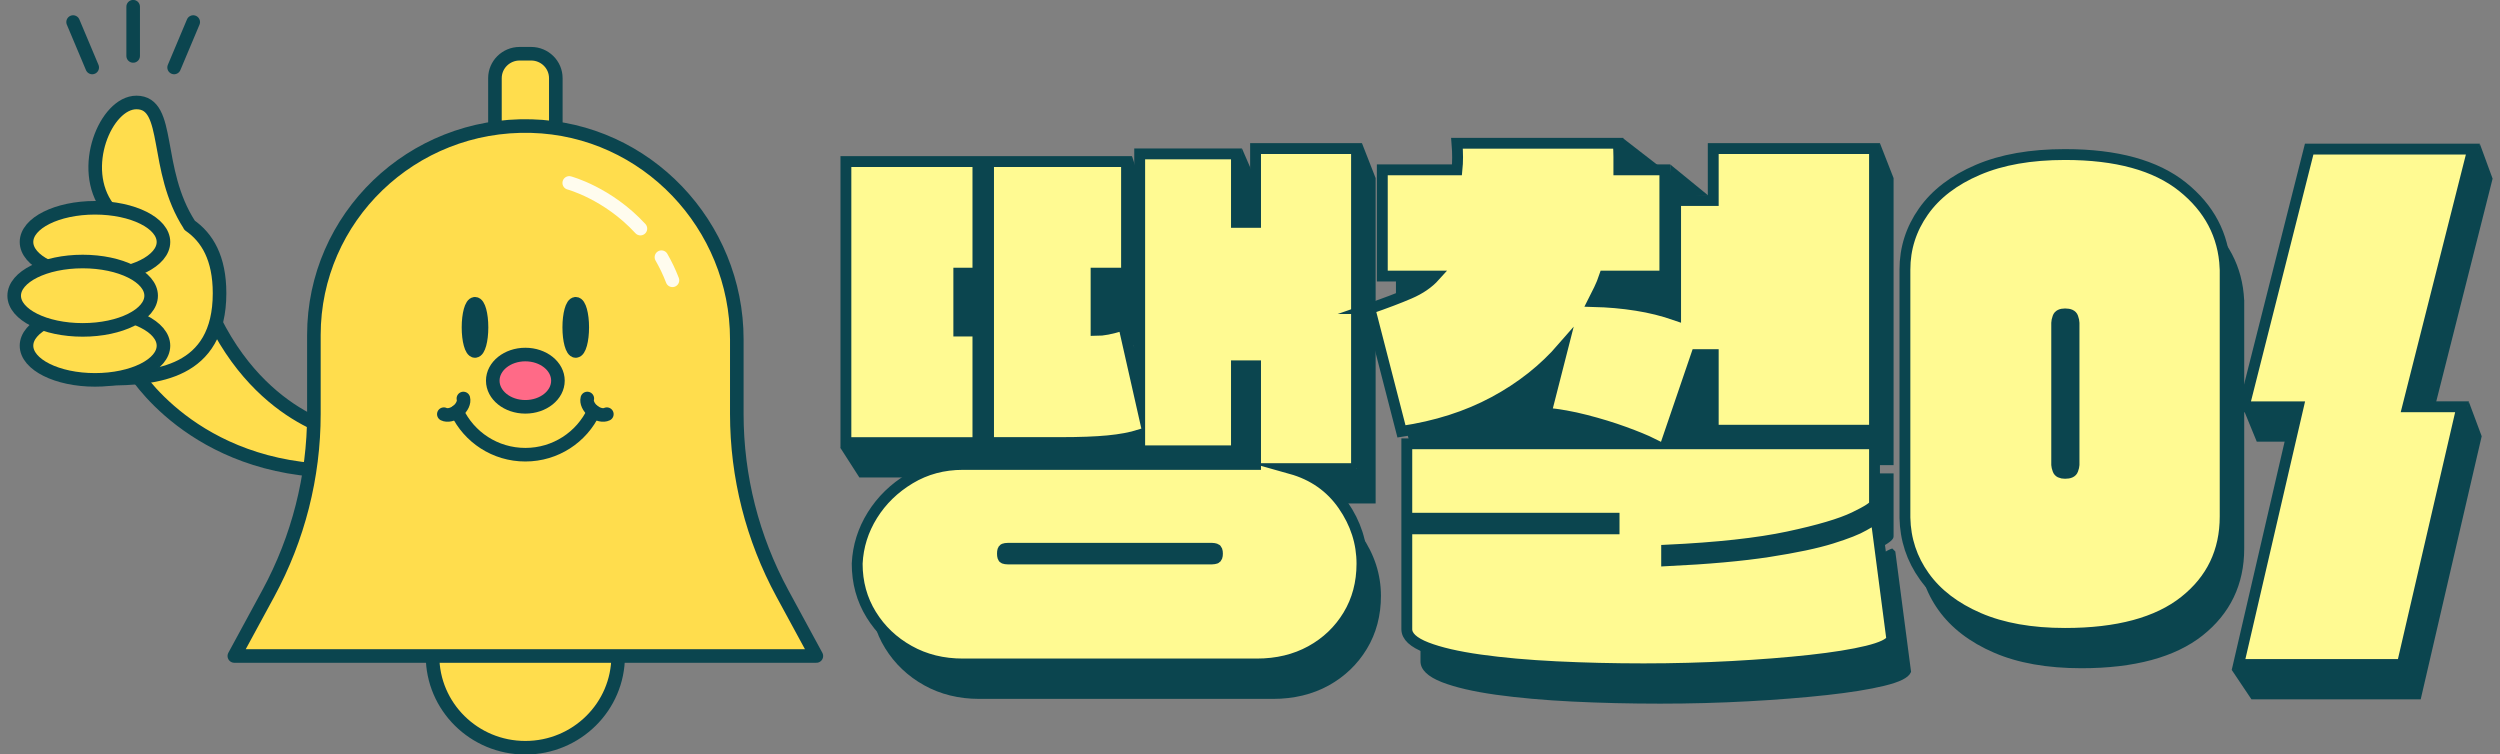 <svg width="169" height="51" viewBox="0 0 169 51" fill="none" xmlns="http://www.w3.org/2000/svg">
<rect x="0" y="0" width="169" height="51" fill="#808080" stroke="none"/>
<g clip-path="url(#clip0_2042_3377)">
<path d="M89.406 34.036H92.993V12.04L92.071 9.685C92.071 9.685 91.756 11.615 91.756 11.681C91.756 11.72 91.836 11.895 91.91 12.04H85.801V17.029H84.876V12.399H84.652L84.84 12.072L83.959 10.04C83.959 10.04 83.779 11.466 83.654 12.399H77.968V27.338L77.197 23.927L77.01 23.982C76.562 24.112 76.198 24.203 75.934 24.257C75.747 24.294 75.563 24.319 75.387 24.33V22.229L76.11 22.298L76.841 23.84L77.035 20.825H77.446V12.918H76.954L77.05 12.181L76.529 10.57C76.529 10.57 76.349 11.985 76.224 12.918H67.748V30.041L67.388 30.07V24.373H66.096V23.009C66.228 23.281 66.382 23.492 66.467 23.256C66.639 22.777 66.83 21.953 66.83 21.728C66.83 21.616 66.782 21.202 66.734 20.821H67.388V12.914H58.097V30.197H57.568C57.524 30.197 56.808 30.273 56.808 30.273L58.093 32.276H67.384V31.366C67.494 31.358 67.616 31.348 67.744 31.34V32.28H72.814C74.106 32.28 75.185 32.24 76.022 32.16C76.756 32.091 77.41 31.979 77.96 31.823V32.839H84.869V27.091H85.794V33.394H66.191C64.844 33.394 63.611 33.724 62.524 34.377C61.441 35.027 60.564 35.88 59.918 36.91C59.272 37.944 58.916 39.073 58.86 40.278C58.86 41.584 59.187 42.778 59.837 43.823C60.483 44.868 61.368 45.71 62.469 46.323C63.566 46.936 64.822 47.245 66.195 47.245H86.062C87.461 47.245 88.72 46.94 89.806 46.345C90.893 45.746 91.767 44.911 92.398 43.866C93.033 42.818 93.352 41.613 93.352 40.281C93.352 38.841 92.912 37.476 92.049 36.228C91.374 35.256 90.489 34.523 89.403 34.036H89.406ZM83.21 39.755C83.151 39.773 83.096 39.78 83.037 39.78H69.227C69.15 39.78 69.099 39.773 69.062 39.762C69.055 39.74 69.047 39.693 69.047 39.603C69.047 39.512 69.055 39.465 69.062 39.443C69.099 39.432 69.15 39.425 69.227 39.425H83.037C83.096 39.425 83.158 39.436 83.195 39.436C83.195 39.436 83.217 39.472 83.217 39.603C83.217 39.704 83.202 39.748 83.21 39.755Z" fill="#0B454F"/>
<path d="M127.911 37.081L127.804 37.117C127.738 37.139 127.588 37.208 127 37.553C126.585 37.796 125.866 38.079 124.86 38.394C123.851 38.71 122.434 39.008 120.646 39.287C118.895 39.559 116.645 39.762 113.954 39.893V39.537C117.287 39.374 120.003 39.077 122.026 38.645C124.089 38.206 125.605 37.756 126.53 37.313C127.892 36.66 128.006 36.431 128.006 36.253V32.001H113.987L114.684 29.954C115.239 29.903 116.076 29.816 116.736 29.751V31.445H128.006V12.04L127.085 9.685L126.835 12.04H116.736V15.552H114.192V23.223C113.421 22.969 112.606 22.773 111.758 22.639C110.911 22.505 110.018 22.421 109.093 22.385C109.185 22.2 109.277 22.011 109.372 21.815C109.494 21.565 109.604 21.3 109.703 21.021H113.833V13.473H110.723V12.776C110.723 12.486 110.709 12.174 110.683 11.844L110.668 11.677H99.398L99.413 11.873C99.461 12.457 99.465 12.994 99.428 13.473H94.366V21.021H97.662C97.295 21.347 96.844 21.623 96.315 21.852C95.61 22.153 94.711 22.494 93.642 22.864L93.485 22.918L95.706 31.54L95.871 31.515C97.75 31.239 99.487 30.745 101.05 30.052C101.748 29.994 104.017 29.903 105.492 29.849L105.386 30.259L105.599 30.277C106.447 30.357 107.339 30.517 108.256 30.753C109.174 30.988 110.044 31.257 110.844 31.547C111.274 31.703 111.663 31.852 112.001 31.994H96.025V37.386H110.037V37.741H96.025V44.708C96.025 45.267 96.513 45.739 97.475 46.116C98.371 46.464 99.6 46.751 101.131 46.965C102.647 47.175 104.384 47.332 106.296 47.426C108.205 47.52 110.198 47.567 112.221 47.567C114.244 47.567 116.248 47.513 118.186 47.408C120.121 47.303 121.901 47.161 123.487 46.987C125.08 46.813 126.383 46.602 127.367 46.363C128.432 46.105 129.005 45.818 129.166 45.463L129.188 45.416L128.123 37.28L127.918 37.077L127.911 37.081ZM115.918 26.333H116.733V29.109C116.45 28.974 116.127 28.822 116.072 28.808C115.969 28.779 115.62 29.054 115.793 28.434C115.965 27.817 115.815 27.302 115.815 27.302L115.569 27.349L115.918 26.333ZM105.848 28.43L104.622 27.922C105.254 27.432 105.845 26.906 106.384 26.34L105.852 28.43H105.848Z" fill="#0B454F"/>
<path d="M151.705 20.277C151.595 18.023 150.601 16.133 148.75 14.656C146.908 13.186 144.198 12.439 140.7 12.439C138.369 12.439 136.361 12.794 134.731 13.491C133.09 14.195 131.827 15.16 130.979 16.369C130.128 17.577 129.695 18.938 129.695 20.404V37.171C129.72 38.666 130.175 40.034 131.042 41.246C131.904 42.451 133.167 43.42 134.793 44.12C136.409 44.821 138.398 45.172 140.704 45.172C144.283 45.172 147.04 44.429 148.894 42.959C150.762 41.478 151.709 39.505 151.709 37.088V20.277H151.705ZM141.122 33.615C141.122 33.615 141.119 33.677 141.052 33.877C141.019 33.978 140.817 33.993 140.7 33.993C140.52 33.993 140.414 33.953 140.388 33.877C140.318 33.677 140.318 33.619 140.318 33.615V23.996C140.318 23.963 140.329 23.876 140.388 23.695C140.414 23.619 140.516 23.579 140.7 23.579C140.817 23.579 141.016 23.593 141.052 23.695C141.115 23.88 141.122 23.963 141.122 23.996V33.615Z" fill="#0B454F"/>
<path d="M112.915 11.122L112.827 13.321L115.477 13.215L112.915 11.122Z" fill="#0B454F"/>
<path d="M109.717 9.347L109.611 11.249H112.173L109.717 9.347Z" fill="#0B454F"/>
<path d="M166.151 29.493H164.095L168.5 12.076L167.634 9.717C167.634 9.717 166.903 11.608 166.859 11.72C166.833 11.789 166.841 11.953 166.852 12.076H157.058L153.134 27.588C152.502 27.672 151.706 27.781 151.706 27.781L152.557 29.856H156.232L152.715 45.035C152.102 45.111 150.861 45.281 150.861 45.281L152.197 47.273H163.64L167.762 29.49L166.885 27.138C166.885 27.138 166.327 28.869 166.151 29.49V29.493Z" fill="#0B454F"/>
<path d="M66.107 29.921H57.183V10.922H66.107V18.466H64.815V22.378H66.107V29.921ZM91.708 31.678H87.266C88.775 32.102 89.95 32.929 90.797 34.152C91.645 35.375 92.068 36.692 92.068 38.104C92.068 39.407 91.759 40.571 91.139 41.595C90.519 42.618 89.678 43.423 88.613 44.008C87.549 44.592 86.334 44.886 84.957 44.886H65.09C63.743 44.886 62.531 44.588 61.456 43.986C60.38 43.387 59.525 42.574 58.894 41.551C58.262 40.528 57.946 39.378 57.946 38.1C58.002 36.928 58.343 35.84 58.974 34.827C59.606 33.815 60.454 32.991 61.518 32.353C62.583 31.714 63.772 31.395 65.09 31.395H84.876V24.729H83.584V30.477H77.043V29.399C76.452 29.584 75.736 29.718 74.902 29.798C74.069 29.878 73.005 29.918 71.712 29.918H66.826V10.922H76.154V18.466H74.095V22.338C74.337 22.338 74.594 22.312 74.862 22.258C75.13 22.203 75.493 22.113 75.952 21.978L77.043 26.808V10.403H83.584V15.033H84.876V10.044H91.701V31.678H91.708ZM68.126 37.785H81.936C82.017 37.785 82.097 37.77 82.178 37.745C82.259 37.719 82.299 37.61 82.299 37.425C82.299 37.24 82.259 37.132 82.178 37.106C82.097 37.081 82.017 37.066 81.936 37.066H68.126C68.019 37.066 67.931 37.081 67.865 37.106C67.799 37.132 67.766 37.24 67.766 37.425C67.766 37.61 67.799 37.719 67.865 37.745C67.931 37.77 68.019 37.785 68.126 37.785Z" fill="#FFFA92" stroke="#0B454F" stroke-width="0.734" stroke-miterlimit="10"/>
<path d="M92.596 20.861C93.672 20.487 94.567 20.15 95.28 19.841C95.992 19.536 96.564 19.145 96.998 18.662H93.444V11.481H98.492C98.547 10.947 98.547 10.349 98.492 9.685H109.394C109.42 10.004 109.435 10.309 109.435 10.603V11.481H112.544V18.666H108.466C108.359 18.985 108.238 19.286 108.102 19.565C107.966 19.845 107.834 20.117 107.698 20.382C108.723 20.407 109.695 20.494 110.628 20.643C111.557 20.788 112.438 21.01 113.271 21.3V13.556H115.815V10.044H126.717V29.083H115.815V23.974H114.684L112.625 30.001H126.717V34.072C126.717 34.232 126.259 34.533 125.345 34.972C124.43 35.411 122.944 35.85 120.884 36.29C118.825 36.729 116.086 37.03 112.665 37.19V37.908C115.466 37.774 117.768 37.567 119.57 37.288C121.373 37.008 122.786 36.711 123.81 36.391C124.834 36.072 125.561 35.785 125.991 35.531C126.42 35.277 126.677 35.139 126.758 35.114L126.839 35.194L127.888 43.217C127.753 43.511 127.195 43.775 126.215 44.015C125.231 44.254 123.946 44.461 122.356 44.635C120.767 44.81 119.005 44.947 117.067 45.053C115.128 45.158 113.142 45.212 111.109 45.212C109.075 45.212 107.104 45.165 105.191 45.071C103.279 44.977 101.564 44.824 100.045 44.61C98.525 44.396 97.321 44.117 96.432 43.772C95.544 43.427 95.1 43.013 95.1 42.534V35.749H109.112V35.031H95.1V30.001H111.736C111.252 29.762 110.606 29.497 109.798 29.203C108.991 28.909 108.124 28.644 107.195 28.405C106.267 28.165 105.371 28.006 104.512 27.926L105.643 23.495C104.376 24.957 102.831 26.184 100.999 27.167C99.167 28.151 97.082 28.818 94.74 29.163L92.6 20.861H92.596Z" fill="#FFFA92" stroke="#0B454F" stroke-width="0.734" stroke-miterlimit="10"/>
<path d="M150.421 18.107V34.911C150.421 37.28 149.507 39.189 147.675 40.64C145.843 42.092 143.152 42.818 139.599 42.818C137.312 42.818 135.366 42.473 133.762 41.78C132.161 41.087 130.935 40.151 130.087 38.968C129.239 37.785 128.803 36.46 128.773 34.998V18.227C128.773 16.79 129.192 15.48 130.025 14.297C130.858 13.114 132.084 12.174 133.7 11.485C135.315 10.791 137.279 10.447 139.595 10.447C143.068 10.447 145.715 11.172 147.532 12.62C149.349 14.072 150.311 15.901 150.417 18.107H150.421ZM140.204 31.438V21.819C140.204 21.739 140.179 21.619 140.124 21.46C140.069 21.3 139.896 21.22 139.599 21.22C139.331 21.22 139.169 21.3 139.114 21.46C139.059 21.619 139.033 21.739 139.033 21.819V31.438C139.033 31.493 139.059 31.598 139.114 31.758C139.169 31.917 139.331 31.997 139.599 31.997C139.896 31.997 140.069 31.917 140.124 31.758C140.179 31.598 140.204 31.493 140.204 31.438Z" fill="#FFFA92" stroke="#0B454F" stroke-width="0.734" stroke-miterlimit="10"/>
<path d="M167.164 10.08H156.1L151.694 27.501H155.362L151.327 44.919H162.392L166.43 27.498H162.759L167.164 10.08Z" fill="#FFFA92" stroke="#0B454F" stroke-width="0.734" stroke-miterlimit="10"/>
<path d="M8.984 24.972C8.984 24.972 13.003 31.841 22.97 31.841V29.218C22.97 29.218 16.197 27.922 13.26 18.542" fill="#FFDD4D"/>
<path d="M8.984 24.972C8.984 24.972 13.003 31.841 22.97 31.841V29.218C22.97 29.218 16.197 27.922 13.26 18.542" stroke="#0B454F" stroke-width="0.918" stroke-linecap="round" stroke-linejoin="round"/>
<path d="M12.816 15.226C12.816 15.226 12.816 15.218 12.816 15.215C10.367 11.448 11.601 6.927 9.222 6.927C7.163 6.927 5.283 11.379 7.295 14.046H7.269C4.042 14.046 3.158 16.634 3.158 19.823C3.158 23.013 4.042 25.6 7.269 25.6C10.496 25.6 14.842 25.251 14.842 19.823C14.842 17.457 14.016 16.057 12.816 15.229V15.226Z" fill="#FFDD4D" stroke="#0B454F" stroke-width="0.918" stroke-linecap="round" stroke-linejoin="round"/>
<path d="M6.421 18.669C8.978 18.669 11.05 17.634 11.05 16.358C11.05 15.081 8.978 14.046 6.421 14.046C3.865 14.046 1.792 15.081 1.792 16.358C1.792 17.634 3.865 18.669 6.421 18.669Z" fill="#FFDD4D" stroke="#0B454F" stroke-width="0.918" stroke-linecap="round" stroke-linejoin="round"/>
<path d="M6.421 25.68C8.978 25.68 11.05 24.645 11.05 23.368C11.05 22.092 8.978 21.057 6.421 21.057C3.865 21.057 1.792 22.092 1.792 23.368C1.792 24.645 3.865 25.68 6.421 25.68Z" fill="#FFDD4D" stroke="#0B454F" stroke-width="0.918" stroke-linecap="round" stroke-linejoin="round"/>
<path d="M5.588 22.301C8.144 22.301 10.217 21.267 10.217 19.99C10.217 18.713 8.144 17.679 5.588 17.679C3.031 17.679 0.959 18.713 0.959 19.99C0.959 21.267 3.031 22.301 5.588 22.301Z" fill="#FFDD4D" stroke="#0B454F" stroke-width="0.918" stroke-linecap="round" stroke-linejoin="round"/>
<path d="M9.002 3.781V0.454" stroke="#0B454F" stroke-width="0.918" stroke-linecap="round" stroke-linejoin="round"/>
<path d="M6.234 4.561L4.942 1.491" stroke="#0B454F" stroke-width="0.918" stroke-linecap="round" stroke-linejoin="round"/>
<path d="M11.77 4.561L13.062 1.491" stroke="#0B454F" stroke-width="0.918" stroke-linecap="round" stroke-linejoin="round"/>
<path d="M35.513 50.547C38.978 50.547 41.787 47.77 41.787 44.345C41.787 40.92 38.978 38.144 35.513 38.144C32.048 38.144 29.24 40.92 29.24 44.345C29.24 47.77 32.048 50.547 35.513 50.547Z" fill="#FFDD4D" stroke="#0B454F" stroke-width="0.918" stroke-linecap="round" stroke-linejoin="round"/>
<path d="M35.903 3.632H35.128C34.205 3.632 33.458 4.372 33.458 5.283V10.211C33.458 11.123 34.205 11.862 35.128 11.862H35.903C36.825 11.862 37.573 11.123 37.573 10.211V5.283C37.573 4.372 36.825 3.632 35.903 3.632Z" fill="#FFDD4D" stroke="#0B454F" stroke-width="0.918" stroke-linecap="round" stroke-linejoin="round"/>
<path d="M49.808 27.987V22.94C49.808 15.24 43.7 8.734 35.913 8.524C27.834 8.306 21.219 14.714 21.219 22.646V27.987C21.219 32.218 20.162 36.38 18.139 40.111L15.841 44.345H55.186L52.888 40.111C50.865 36.384 49.808 32.218 49.808 27.987Z" fill="#FFDD4D" stroke="#0B454F" stroke-width="0.918" stroke-linecap="round" stroke-linejoin="round"/>
<path d="M30.895 27.824C31.706 29.544 33.469 30.738 35.513 30.738C37.558 30.738 39.32 29.544 40.131 27.824" stroke="#0B454F" stroke-width="0.918" stroke-linecap="round" stroke-linejoin="round"/>
<path d="M31.325 26.939C31.391 27.189 31.24 27.538 30.928 27.788C30.616 28.038 30.238 28.114 30.003 27.998" stroke="#0B454F" stroke-width="0.918" stroke-linecap="round" stroke-linejoin="round"/>
<path d="M39.702 26.939C39.636 27.189 39.786 27.538 40.098 27.788C40.41 28.038 40.788 28.114 41.023 27.998" stroke="#0B454F" stroke-width="0.918" stroke-linecap="round" stroke-linejoin="round"/>
<path d="M35.513 27.501C36.73 27.501 37.716 26.71 37.716 25.734C37.716 24.758 36.73 23.967 35.513 23.967C34.297 23.967 33.311 24.758 33.311 25.734C33.311 26.71 34.297 27.501 35.513 27.501Z" fill="#FF6A87" stroke="#0B454F" stroke-width="0.918" stroke-linecap="round" stroke-linejoin="round"/>
<path d="M32.11 23.727C32.354 23.727 32.551 23.013 32.551 22.131C32.551 21.249 32.354 20.534 32.11 20.534C31.867 20.534 31.67 21.249 31.67 22.131C31.67 23.013 31.867 23.727 32.11 23.727Z" fill="#0B454F" stroke="#0B454F" stroke-width="0.918" stroke-linecap="round" stroke-linejoin="round"/>
<path d="M38.92 23.727C39.163 23.727 39.361 23.013 39.361 22.131C39.361 21.249 39.163 20.534 38.92 20.534C38.677 20.534 38.48 21.249 38.48 22.131C38.48 23.013 38.677 23.727 38.92 23.727Z" fill="#0B454F" stroke="#0B454F" stroke-width="0.918" stroke-linecap="round" stroke-linejoin="round"/>
<path opacity="0.9" d="M44.713 17.385C44.988 17.864 45.241 18.383 45.458 18.949" stroke="white" stroke-width="0.918" stroke-miterlimit="10" stroke-linecap="round"/>
<path opacity="0.9" d="M38.48 12.366C38.48 12.366 41.09 13.059 43.292 15.454" stroke="white" stroke-width="0.918" stroke-miterlimit="10" stroke-linecap="round"/>
</g>
<defs>
<clipPath id="clip0_2042_3377">
<rect width="168" height="51" fill="white" transform="translate(0.5)"/>
</clipPath>
</defs>
</svg>
